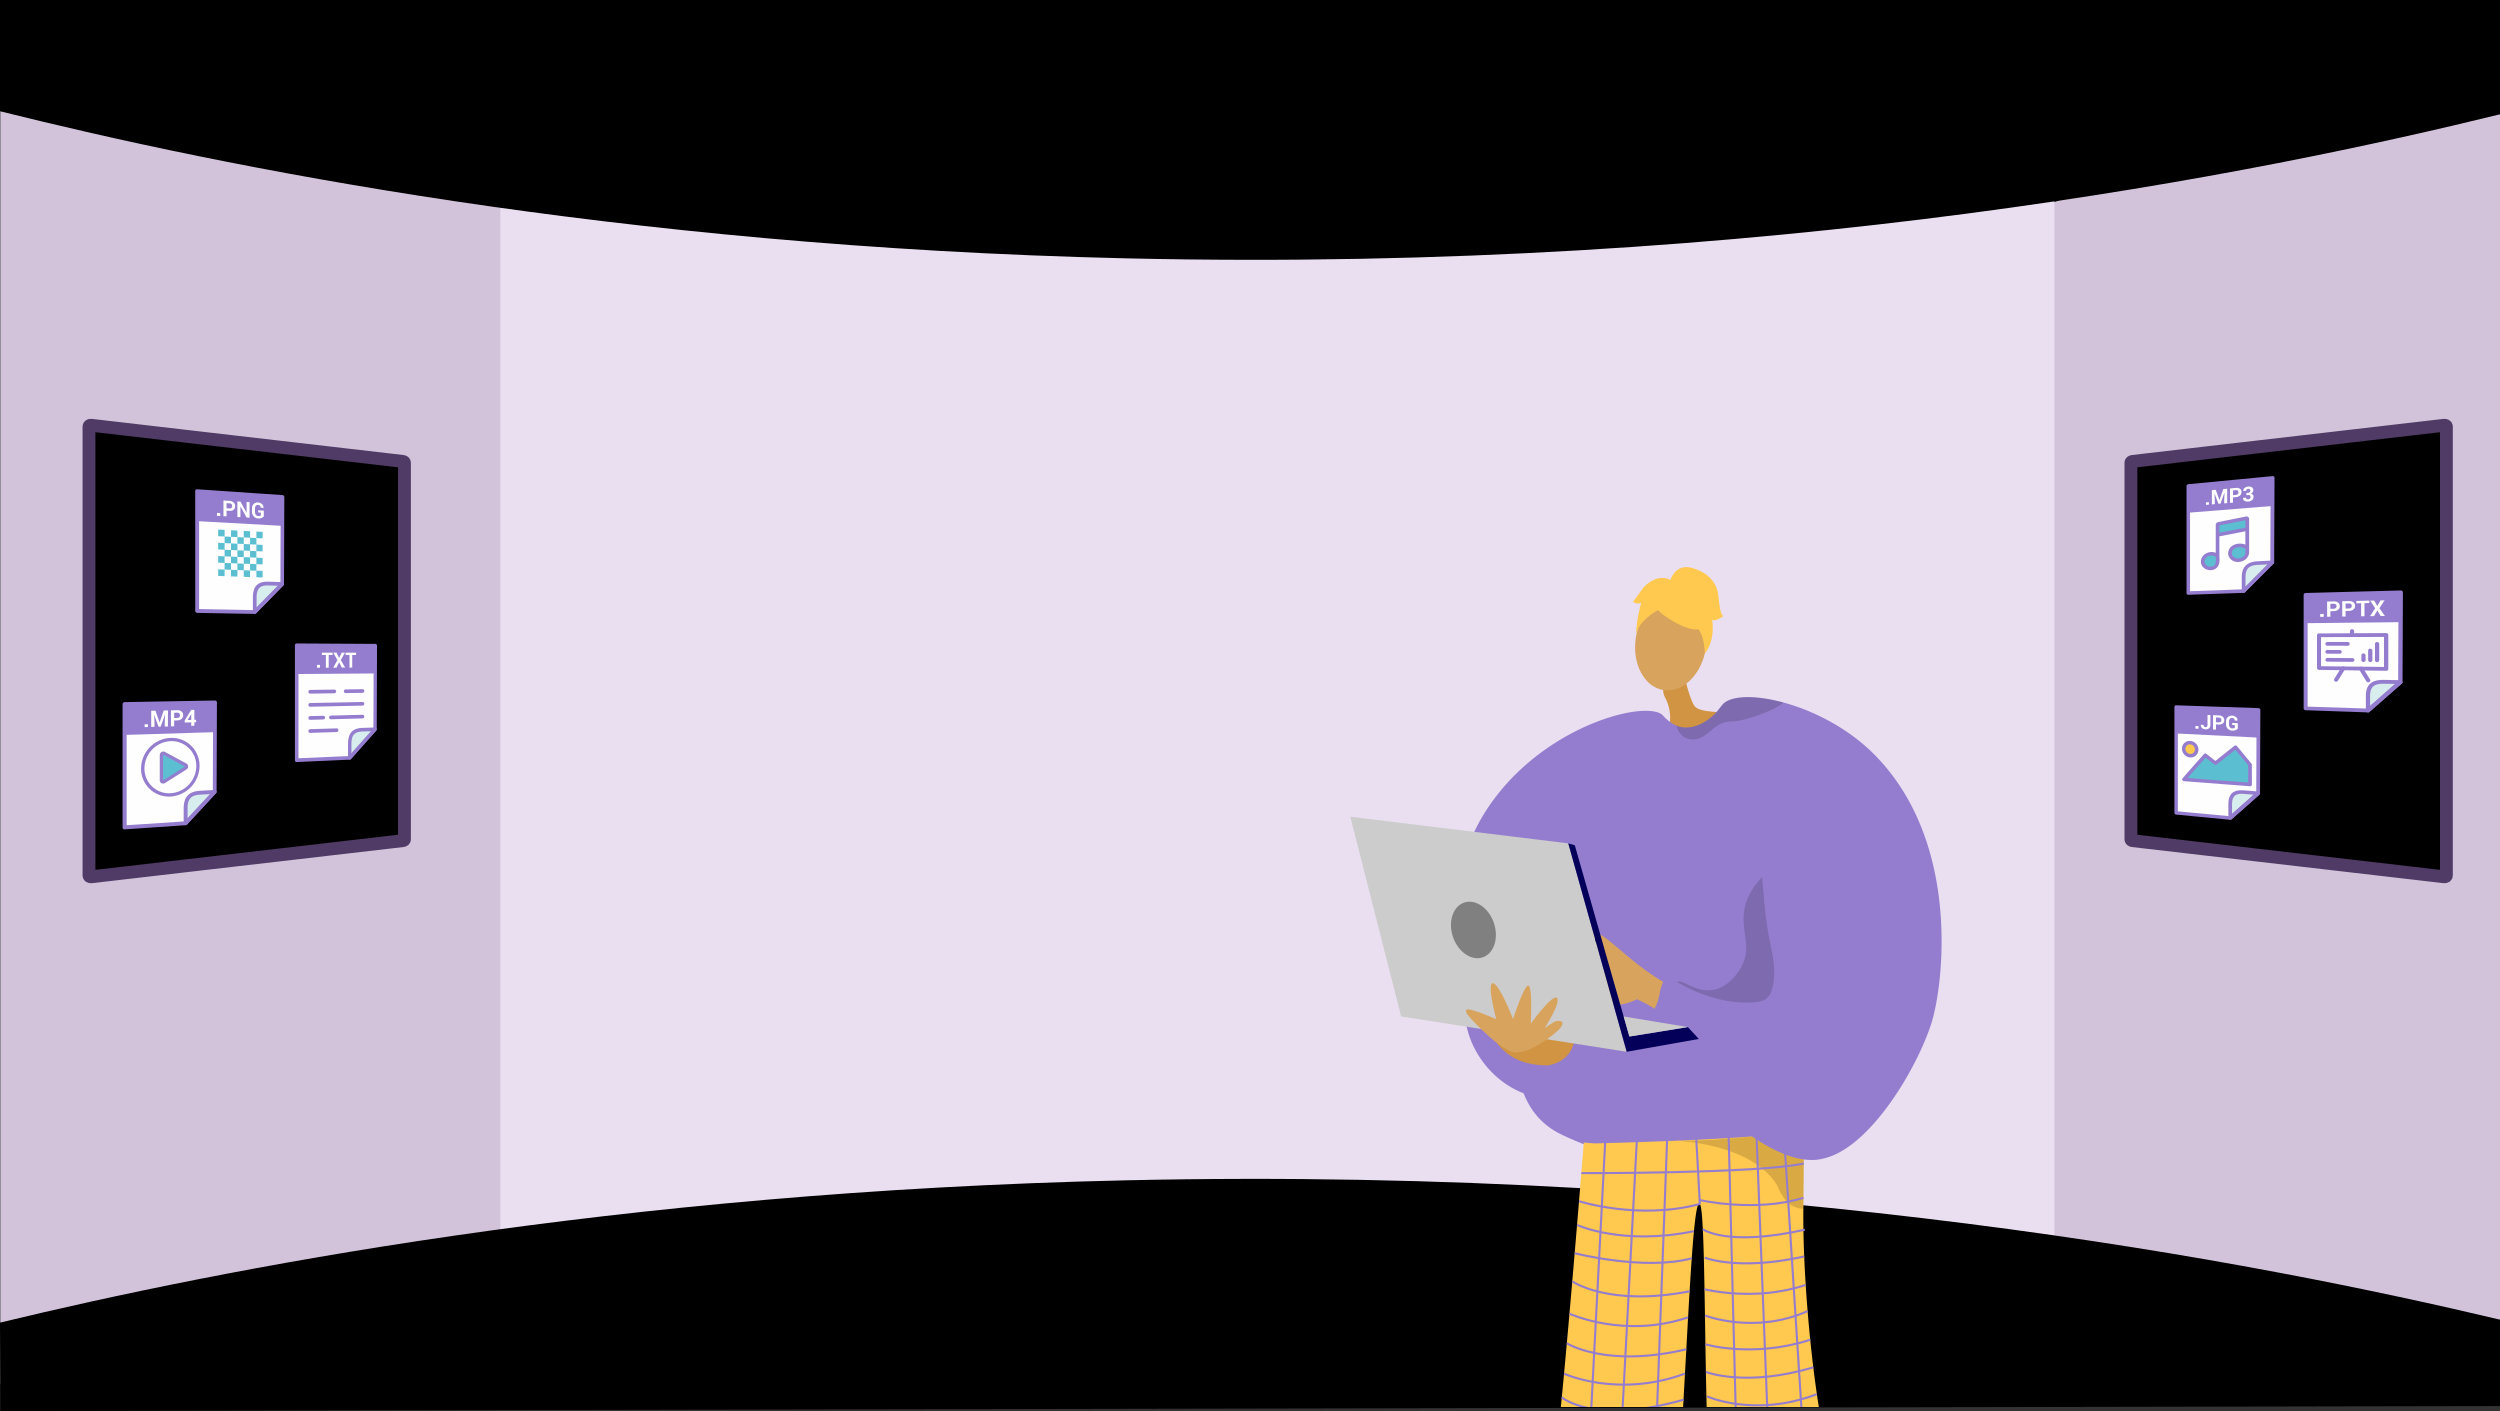 <svg xmlns="http://www.w3.org/2000/svg" xmlns:xlink="http://www.w3.org/1999/xlink" width="1366" height="771" viewBox="0 0 1366 771"><rect x="0" y="0" width="1366" height="771" fill="#333333" stroke="none"/><defs><style>.a,.n{fill:none;}.b{fill:#d2c3db;}.c{fill:#eadff1;}.d,.e{fill:#000;}.e{stroke:#4f3b65;stroke-width:7.018px;}.e,.n{stroke-miterlimit:10;}.f{clip-path:url(#a);}.g{fill:#d8a35d;}.h{fill:#62548a;}.i{fill:#d19442;}.j,.v{fill:#ffc84f;}.k,.w{fill:#947dce;}.l{opacity:0.3;}.m{opacity:0.5;}.n{stroke:#947dce;stroke-width:1.151px;}.o{opacity:0.15;}.p{fill:#ccc;}.q{fill:#04005a;}.r{fill:gray;}.s{fill:#fefefe;}.t{fill:#d8eded;}.u,.x{fill:#5bbfd1;}.u,.v,.w{fill-rule:evenodd;}</style><clipPath id="a"><rect class="a" width="430.325" height="497.089" transform="translate(2047.907 2189.14)"/></clipPath></defs><g transform="translate(-1380.65 -1917.435)"><path class="b" d="M2746.65,1926.972v758.463l-242.228-67.586-32.991-6.263,1.636-558.092,30.118-25.56Z"/><path class="b" d="M1696.947,2042.906,1680.9,2599.278l-300.045,74.4V1923.623l298.845,93.571Z"/><path class="c" d="M2078.628,2006.507H1654.02V2623.89h849.165V2006.507Z"/><path class="d" d="M1380.65,1978.215c121.657,30.38,335.7,73.888,615,80.372,352.971,8.2,622.428-47.1,751-78.7v-62.455h-1366Z"/><path class="d" d="M1380.65,2640.119c121.657-29.39,335.7-71.481,615-77.753,352.971-7.927,622.428,45.568,751,76.133v47.19l-1365.8,2.746Z"/><path class="e" d="M2544.985,2170.272v205.775c0,.353.351.653.827.708l68.945,8,21.889,2.53,79.582,9.239c.6.069,1.135-.268,1.135-.709V2150.5c0-.441-.539-.778-1.135-.709l-79.582,9.239-21.889,2.529-68.945,8C2545.336,2169.619,2544.985,2169.919,2544.985,2170.272Z"/><path class="e" d="M1601.646,2170.272v205.775c0,.353-.351.653-.827.708l-68.945,8-21.889,2.53-79.582,9.239c-.6.069-1.135-.268-1.135-.709V2150.5c0-.441.539-.778,1.135-.709l79.582,9.239,21.889,2.529,68.945,8C1601.3,2169.619,1601.646,2169.919,1601.646,2170.272Z"/><g class="f"><path class="g" d="M2345.851,2680.927s-.337,154.191,6.3,156.224c11.909,3.722,58.254,15.2,8.487,16.38-25.249,3.883-23.924-1.888-24.776-6.594-.7-3.845-13.081-140.652-15.145-151.188l-.743-3.786Z"/><path class="g" d="M2253.639,2680.481s-9.835,153.3-16.492,155.263c-11.949,3.6-58.417,14.585-8.666,16.289,25.206,4.151,23.944-1.634,24.847-6.331.738-3.837,6.76-32.918,8.94-43.432.488-2.355,18.235-121.205,18.235-121.205Z"/><path class="h" d="M2256.511,2836.16c.532-2.172-15.384-3.622-17.374-2.019s-34.353,4.751-34.719,14.095,44.31,6.622,47.469,6.73S2255.467,2840.43,2256.511,2836.16Z"/><path class="h" d="M2333.687,2833.668c-.508-2.179,18.8-1.16,20.778.464s30.411,6.472,30.675,15.82-44.38,6.152-47.54,6.226S2334.685,2837.948,2333.687,2833.668Z"/><path class="i" d="M2299.99,2283.344c.57,1.41,3.956,17.133,6.883,20.233s12.464,2.437,12.129,3.282-7.157,17.05-18.976,18.289-8.3-7.465-8.3-7.465a23.178,23.178,0,0,0-1.2-18.984C2285.313,2288.7,2299.99,2283.344,2299.99,2283.344Z"/><ellipse class="g" cx="26.048" cy="19.351" rx="26.048" ry="19.351" transform="translate(2270.45 2291.493) rotate(-81.107)"/><path class="j" d="M2288.746,2252.839s30.227,23.364,25-7.26C2310.123,2224.39,2268.227,2236.294,2288.746,2252.839Z"/><path class="j" d="M2294.638,2246.659s-20.223,7.894-20.154,19.051c0,0,1.044-33.111,19.579-31s25.384,5,18.33,39.064C2312.393,2273.775,2311.357,2245.62,2294.638,2246.659Z"/><path class="j" d="M2293.227,2234.795s2.527-9.967,12.462-6.918,13.385,9.471,13.932,15.431,1.32,10.489,2.772,10.72c0,0-5.034,3.6-6.259,1.941,0,0,2.141,10.9-3.981,18.6,0,0,.173-13.328-6.859-15.915S2293.227,2234.795,2293.227,2234.795Z"/><path class="j" d="M2294.171,2234.855s-6.58-5.452-15.421,3.421l-5.712,7.9s1.226,1.663,4.355.693c0,0-2.916,9.882-2.429,15.8l7.01-16.539Z"/><path class="k" d="M2408.181,2504.484c-1.394,10-18.252,16.115-30.727,33.1-6.044,8.234-22.228,14.773-36.611,15.3-35.34,1.359-63.992,4.686-106.566-15.3-48.966-22.989-11.356-108.206-14.191-117.811-3.725-12.686,65.186-49.419,69.649-50.9s72.681-5.716,74.649-5.06S2412.1,2476.267,2408.181,2504.484Z"/><path class="j" d="M2246.042,2541.724c2.475.225,3.808.287,5.578.473,12.538-.3,66.685-1.729,95.962-4.664,10.329-1.036,17.561-2.259,18.777-3.692a1.1,1.1,0,0,1,0,.118c-.006,1.6-.121,19.913-.358,43.921-.468,47.393,7.5,114.9,14.2,135.2,1.446,4.383-66.078.573-66.078.573-2.358-48.786-1.476-134.651-4.679-138.359-3.895-4.511-6.521,71.1-10.571,134.443-26.317,8-68.659,5.67-68.291,2.958C2234.945,2680.472,2246.042,2541.724,2246.042,2541.724Z"/><g class="l"><path d="M2296.261,2540.736c-.2-.007-.408-.014-.606-.023C2295.655,2540.713,2295.87,2540.719,2296.261,2540.736Z"/><path class="m" d="M2296.261,2540.736c16.18.572,51.321-3.2,51.321-3.2,10.329-1.036,17.561-2.259,18.777-3.692a1.1,1.1,0,0,1,0,.118c-.006,1.6-.121,19.913-.358,43.921a12.23,12.23,0,0,1-1.7-.12,13.222,13.222,0,0,1-8.8-5.612,28.768,28.768,0,0,1-3.623-6.693C2338.848,2543.41,2301.447,2540.97,2296.261,2540.736Z"/></g><line class="n" x1="9.236" y2="176.844" transform="translate(2248.649 2538.338)"/><line class="n" x1="9.244" y2="173.772" transform="translate(2265.741 2541.126)"/><line class="n" x1="6.444" y2="172.439" transform="translate(2285.101 2540.409)"/><line class="n" x2="1.947" y2="35.577" transform="translate(2307.496 2539.719)"/><line class="n" x2="4.531" y2="175.452" transform="translate(2325.201 2538.952)"/><line class="n" x2="6.955" y2="176.821" transform="translate(2340.431 2538.182)"/><line class="n" x2="11.357" y2="177.647" transform="translate(2355.405 2537.534)"/><path class="n" d="M2244.687,2558.421s96.332.314,121.533-5.262"/><path class="n" d="M2309.442,2575.295c-33.3,8.973-66.019-1.515-66.019-1.515"/><path class="n" d="M2308.979,2573.066s30.73,7.1,57.077-1.161"/><path class="n" d="M2242.344,2586.757s24.8,11.471,63.885,3.383"/><path class="n" d="M2241.043,2602.214s38.226,9.727,63.977,2.755"/><path class="n" d="M2239.733,2617.569s19.872,14.025,64.117,5.432"/><path class="n" d="M2238.2,2635.233s29.964,13.831,64.822,2"/><path class="n" d="M2236.761,2651.417s21.394,13.63,65.29,3.274"/><path class="n" d="M2235.243,2668.009s29.293,13.527,66.075-.019"/><path class="n" d="M2234.014,2680.96s17.608,15.3,66.506,1.274"/><path class="n" d="M2232.541,2695.663s27.949,13.015,67.15.8"/><path class="n" d="M2311.074,2589.08s13.141,9.781,55.757.253"/><path class="n" d="M2312.1,2604.613s18.159,7.415,54.366-.63"/><path class="n" d="M2312,2621.907s27.841,6.974,55.157-2.389"/><path class="n" d="M2312.24,2636.234s27.233,10.557,56.084-2.429"/><path class="n" d="M2312.49,2651.964s25.822,7.7,57.271-2.48"/><path class="n" d="M2312.751,2667.071s21.858,8.56,58.684-2.541"/><path class="n" d="M2313.345,2680.421s26.026,11.837,60.04-1.222"/><path class="n" d="M2313.475,2697.137s29.379,8.426,62.511-1.994"/><path class="o" d="M2296.817,2454.065c2.674-2.334,10.234,6.237,20.349,4.168,9.4-1.924,14.555-11.724,15.2-12.994,5.736-11.29-.84-19.02,1.471-31.136,1.433-7.511,6.433-17.5,22.555-27.7,7.175,57.884,11.032,89,11.032,89h0l-60.065,5.149C2295.615,2461,2295.15,2455.52,2296.817,2454.065Z"/><path class="g" d="M2364.589,2450.071l-10.46,28.389s-35.564-9.708-58.724-21.288-37.277-30.634-44.748-30.634-28.576,4.949-30.257,7.751,3.922,5.042,7,5.323,9.525-1.121,9.525-1.121-3.081,5.883-5.6,11.206,2.8,9.246,4.483,9.806c0,0,4.762,6.164,8.685,6.164,0,0,7.284,7.851,13.728,6.167s-.561-6.448-.561-6.448a17.515,17.515,0,0,0,8.965.841,27.046,27.046,0,0,0,8.405-2.8s11.815,4.795,18.9,13.12c15.478,18.179,35.058,49.279,47.868,56.453,18.678,10.459,27.269,16.436,39.223,10.833s33.059-43.739,38.1-65C2419.126,2478.834,2384.76,2477.34,2364.589,2450.071Z"/><path class="k" d="M2435.965,2476.548c-7.344,22.993-29.2,60.359-51.774,71.323a35.093,35.093,0,0,1-8.7,2.928c-27.1,5.342-73.3-36.463-92.184-79.944,5.88-8.937,2.3-11.479,8.176-20.416,13.739,9.534,31.509,16.164,48.4,14.559a11.133,11.133,0,0,0,5.821-1.792,10.048,10.048,0,0,0,3.174-5.318c2.542-8.551.563-17.511-1.159-26a192.2,192.2,0,0,1-3.374-25.594c-.1-1.628-1.616-12.838-.234-13.7-21.283,13.4-84.313-2.823-105.6,10.577-8.14,5.119,25.477,39.873,17.336,44.992-12.99,68.488-8.445,51.679-17.336,68.64-31.368,6.232-55.006-19.878-57.185-43.14-4.134-44.184-12.966-81.069,15.685-119.642,30.619-41.219,83.552-54.186,92.185-45.764a21.519,21.519,0,0,0,7.414,5.646,13.363,13.363,0,0,0,3.046.89,17.161,17.161,0,0,0,9.148-1.312c7.7-3.069,11.467-9.3,13.084-11.116,4.369-4.943,17.582-5.341,33.266-1.078,16.3,4.428,35.281,13.9,49.759,28.546C2452.469,2377.909,2442.466,2456.166,2435.965,2476.548Z"/><path d="M2239.435,2437.883a.918.918,0,0,1-.308-.052.93.93,0,0,1-.568-1.184,98.255,98.255,0,0,1,7.653-16.433.928.928,0,1,1,1.574.983,98.138,98.138,0,0,0-7.475,16.066A.927.927,0,0,1,2239.435,2437.883Z"/><path d="M2248.119,2444.047a.961.961,0,0,1-.224-.027.93.93,0,0,1-.677-1.126c.094-.374,2.325-9.19,6.019-14.589a.929.929,0,1,1,1.534,1.048c-3.509,5.129-5.729,13.9-5.75,13.99A.93.93,0,0,1,2248.119,2444.047Z"/><path class="i" d="M2226.481,2499.571s-9.187.287-16.651-3.158a29.824,29.824,0,0,1-11.345-9.179l18.493-4.591,23.7,3.733S2239.83,2497.131,2226.481,2499.571Z"/><path class="p" d="M2269.466,2492.12l-123.24-19.288-27.772-109.147,119.095,14.568Z"/><path class="q" d="M2237.549,2378.253l3.581,1.042,29.812,104.5,31.95-5.166,5.986,6.5-39.411,6.985Z"/><path class="p" d="M2302.891,2478.633l-31.95,5.166-3.129-10.967Z"/><path class="g" d="M2185.572,2475.313s13.636,14.784,21.675,16.938,23.684-10.048,26.124-13.349,0-3.876-2.01-3.589-6.746,4.019-6.746,4.019,9.186-14.354,6.746-16.65-14.3,14.068-14.3,14.068,1.094-20.671-1.347-20.815-8.325,18.284-8.325,18.284-7.608-19.576-11.053-19.576,1.866,19.665,1.866,19.665-13.349-5.885-15.932-5.311S2185.572,2475.313,2185.572,2475.313Z"/><path class="r" d="M2196.923,2421.789c2.786,8.268.035,16.659-6.145,18.741s-13.447-2.933-16.233-11.2-.035-16.659,6.145-18.741S2194.137,2413.521,2196.923,2421.789Z"/><path class="o" d="M2355.154,2301.279c-4.838,4.452-21.541,10.4-28.862,10.4-9.312,0-12.58,9.968-20.756,9.8-6.349-.129-8.352-5.294-8.926-7.59a13.363,13.363,0,0,0,3.046.89,17.161,17.161,0,0,0,9.148-1.312c7.7-3.069,11.467-9.3,13.084-11.116C2326.257,2297.414,2339.47,2297.016,2355.154,2301.279Z"/></g><path class="s" d="M2569.571,2316.908l44.781,2.623-.475,31.157-14.54,13.991-29.5-2.812Z"/><path class="t" d="M2599.229,2363.968l14.611-12.354-5.409-1.22-6.94.522-1.32,1.526-.942,3.106v8.63"/><path class="u" d="M2574.111,2343.069l11.662-12.823,5.684,4.11,10.7-8.587,7.924,9.532v10.985Z"/><path class="v" d="M2574.111,2326.722a3.021,3.021,0,0,1,3.244-3.035,3.481,3.481,0,0,1,3.265,3.418,3.02,3.02,0,0,1-3.265,3.033A3.483,3.483,0,0,1,2574.111,2326.722Z"/><path class="k" d="M2599.228,2365.365l-29.538-2.836a1.056,1.056,0,0,1-.94-1.029v-57.792a.9.9,0,0,1,.94-.907l44.991,1.552a1.1,1.1,0,0,1,.731.315.989.989,0,0,1,.3.709l-.18,45.582a.879.879,0,0,1-.3.665l-15.294,13.522A.926.926,0,0,1,2599.228,2365.365Zm-28.6-4.625,28.178,2.651,14.665-13.005.174-44.106-43.017-1.567Z"/><path class="k" d="M2599.228,2365.365a1.119,1.119,0,0,1-.379-.107,1.092,1.092,0,0,1-.619-.956v-7.339c0-5.784,2.636-8.153,8.6-7.681l7.674.609a1.142,1.142,0,0,1,.952.679.915.915,0,0,1-.22,1.054l-15.294,13.522A.927.927,0,0,1,2599.228,2365.365Zm7.6-14.131c-4.819-.392-6.6,1.209-6.6,5.905v5l11.814-10.477Z"/><path class="w" d="M2569.782,2303.744l44.8,1.589v15.129l-44.8-2.256Z"/><path class="s" d="M2581.892,2315.644l-1.663-.078v-1.451l1.663.076Zm4.947-7.565,1.574.062v5.464a2.219,2.219,0,0,1-.741,1.768,2.714,2.714,0,0,1-1.89.567,3.089,3.089,0,0,1-1.94-.689,2.228,2.228,0,0,1-.694-1.768l.019-.038,1.522.068a1.2,1.2,0,0,0,.3.912,1.151,1.151,0,0,0,.792.318.936.936,0,0,0,.755-.3,1.317,1.317,0,0,0,.3-.906Zm4.618,5.173v2.843l-1.6-.075V2308.2l3.167.124a3.312,3.312,0,0,1,2.169.764,2.4,2.4,0,0,1,.789,1.868,2.14,2.14,0,0,1-.789,1.782,3.087,3.087,0,0,1-2.169.585Zm0-1.2,1.567.068a1.323,1.323,0,0,0,1.016-.316,1.24,1.24,0,0,0,.346-.912,1.336,1.336,0,0,0-.346-.938,1.362,1.362,0,0,0-1.016-.419l-1.567-.063Zm11.936,3.526a2.933,2.933,0,0,1-1.132.785,4.463,4.463,0,0,1-1.947.269,3.5,3.5,0,0,1-2.4-1,3.227,3.227,0,0,1-.947-2.392V2311.6a2.971,2.971,0,0,1,3.215-3.113,3.4,3.4,0,0,1,2.278.792,2.484,2.484,0,0,1,.8,1.882v.038l-1.542-.065a1.657,1.657,0,0,0-.41-1,1.515,1.515,0,0,0-1.069-.423,1.408,1.408,0,0,0-1.2.519,2.11,2.11,0,0,0-.446,1.423v1.653a2.289,2.289,0,0,0,.466,1.481,1.637,1.637,0,0,0,1.26.628,2.9,2.9,0,0,0,.914-.073,1.27,1.27,0,0,0,.527-.261v-1.465l-1.441-.063v-1.1l3.079.133Z"/><path class="k" d="M2577.346,2331.29a4.849,4.849,0,0,1-4.478-4.776,4.2,4.2,0,0,1,4.478-4.231,4.843,4.843,0,0,1,4.537,4.76A4.214,4.214,0,0,1,2577.346,2331.29Zm0-7.113a2.421,2.421,0,0,0-2.581,2.448,2.8,2.8,0,0,0,2.581,2.77,2.439,2.439,0,0,0,2.613-2.465A2.8,2.8,0,0,0,2577.346,2324.177Z"/><path class="k" d="M2610.064,2347.044l-36.12-2.777a1.04,1.04,0,0,1-.856-.607.913.913,0,0,1,.124-.991l11.67-13.231a.968.968,0,0,1,1.326-.082l4.909,3.852,10.405-8.252a.961.961,0,0,1,.738-.2,1.088,1.088,0,0,1,.694.385l7.874,9.52a1.024,1.024,0,0,1,.238.644l.02,10.834a.884.884,0,0,1-.3.671A.968.968,0,0,1,2610.064,2347.044Zm-34.1-4.512,33.084,2.479-.017-9.481-6.953-8.43-10.255,8.109a1,1,0,0,1-1.231-.031l-4.791-3.772Z"/><path class="s" d="M1448.849,2317.4l49.194-1.009-.481,33.51-15.132,17.545-33.269,2.258Z"/><path class="t" d="M1482.314,2366.678l15.21-15.78-5.539-.537-7.265,1.589-1.4,1.877-1,3.569v9.515"/><path class="x" d="M1469.28,2329.44l0,.234-.232,12.9.552,2.238,13.03-8.556"/><path class="k" d="M1482.076,2368.322l-33.334,2.283a1.021,1.021,0,0,1-1.121-1.019v-67.4a1.132,1.132,0,0,1,1.121-1.115l49.4-.888a1.019,1.019,0,0,1,.738.3,1.041,1.041,0,0,1,.3.742l-.182,48.846a1.116,1.116,0,0,1-.3.754l-15.868,17.129A1.161,1.161,0,0,1,1482.076,2368.322Zm-32.213.021,31.769-2.125,15.29-16.469.178-47.431-47.237.924Z"/><path class="k" d="M1482.076,2368.322a1.039,1.039,0,0,1-.405-.053.984.984,0,0,1-.663-.943v-8.085c0-6.39,2.813-9.4,9.081-9.738l7.874-.432a.976.976,0,0,1,.961.6,1.1,1.1,0,0,1-.22,1.16l-15.868,17.129A1.159,1.159,0,0,1,1482.076,2368.322Zm8.013-16.7c-5.057.285-6.946,2.315-6.946,7.483v5.48l12.318-13.266Z"/><path class="w" d="M1448.851,2302.168l49.194-.924v16.237l-49.194,1.525Z"/><path class="s" d="M1461.461,2314.685l-1.775.049v-1.554l1.775-.047Zm4.133-8.933,2.245,6.447h.021l2.26-6.543,2.294-.05v8.772l-1.745.049v-2.619l.168-3.888h-.041l-2.343,6.568-1.185.033-2.355-6.442h-.042l.169,3.875v2.629l-1.764.05V2305.8Zm10.218,5.353v3.176l-1.76.049v-8.761l3.472-.075a3.27,3.27,0,0,1,2.354.725,2.461,2.461,0,0,1,.852,1.992,2.581,2.581,0,0,1-.852,2.034,3.5,3.5,0,0,1-2.354.816Zm0-1.346,1.712-.043a1.507,1.507,0,0,0,1.1-.426,1.48,1.48,0,0,0,.375-1.038,1.415,1.415,0,0,0-.375-1.018,1.375,1.375,0,0,0-1.1-.395l-1.712.039Zm11.034,1,.966-.025v1.334l-.966.026v1.878l-1.711.048v-1.88l-3.514.094-.083-1.045,3.578-5.858,1.73-.037Zm-3.692.095,1.981-.051v-3.153h-.041l-.144.253Z"/><path class="k" d="M1473.884,2352.655a15.168,15.168,0,0,1-16.148-15.3,16.887,16.887,0,0,1,16.148-16.738,15.19,15.19,0,0,1,15.792,15.313A16.925,16.925,0,0,1,1473.884,2352.655Zm0-30.244a14.993,14.993,0,0,0-14.306,14.866,13.465,13.465,0,0,0,14.306,13.589,15.026,15.026,0,0,0,14.032-14.853A13.487,13.487,0,0,0,1473.884,2322.411Z"/><path class="k" d="M1469.846,2345.572a1.809,1.809,0,0,1-1.649-.843,2.025,2.025,0,0,1-.25-.949v-13.751a1.978,1.978,0,0,1,1.878-1.966,1.8,1.8,0,0,1,1.036.27l5.84,3.142a.883.883,0,0,1,.137.092l5.708,3.079a1.821,1.821,0,0,1,.669,2.507,1.949,1.949,0,0,1-.673.708l-5.728,3.607a.866.866,0,0,1-.112.083l-5.914,3.729A2.057,2.057,0,0,1,1469.846,2345.572Zm0-15.714a.1.1,0,0,0-.085.1v13.733a.253.253,0,0,0,.032.106c-.011-.026.033-.019.054-.02a.126.126,0,0,0,.051-.014l5.769-3.627a.712.712,0,0,1,.112-.082l5.871-3.691c.054-.074.029-.123-.008-.141l-5.8-3.123a.791.791,0,0,1-.136-.092l-5.785-3.1A.628.628,0,0,1,1469.845,2329.858Z"/><path class="s" d="M2576.422,2196.176l45.865-3.309-.486,31.6-14.9,16.092-30.213,1.066Z"/><path class="x" d="M2584.251,2224.039a4.066,4.066,0,0,1,3.841-3.967,3.579,3.579,0,0,1,3.872,3.56,4.064,4.064,0,0,1-3.872,3.968A3.578,3.578,0,0,1,2584.251,2224.039Z"/><path class="x" d="M2600.054,2219.537a4.184,4.184,0,0,1,3.966-4.048,3.651,3.651,0,0,1,4,3.6,4.183,4.183,0,0,1-4,4.05A3.651,3.651,0,0,1,2600.054,2219.537Z"/><path class="x" d="M2592.27,2203.965l.486,5.952,16.353-3.649-.2-6.444Z"/><path class="t" d="M2606.792,2239.856l14.97-14.444-5.543-.517-7.111,1.45-1.352,1.72-.965,3.269v8.735"/><path class="k" d="M2606.563,2241.38l-30.235,1.043a.917.917,0,0,1-.96-.917v-58.461a1.074,1.074,0,0,1,.96-1.042l46.061-4.423a1,1,0,0,1,.747.222.876.876,0,0,1,.309.677l-.187,46.179a1.017,1.017,0,0,1-.3.712l-15.665,15.692A1.08,1.08,0,0,1,2606.563,2241.38Zm-29.272-.894,28.846-1.05,15.015-15.086.179-44.68-44.04,4.143Z"/><path class="k" d="M2606.562,2241.38a1.05,1.05,0,0,1-.388-.062.94.94,0,0,1-.633-.882v-7.428c0-5.839,2.7-8.58,8.8-8.892l7.861-.4a1,1,0,0,1,.974.562.981.981,0,0,1-.224,1.094l-15.665,15.692A1.074,1.074,0,0,1,2606.562,2241.38Zm7.781-15.291c-4.935.242-6.757,2.095-6.757,6.832v5.057l12.1-12.152Z"/><path class="w" d="M2576.422,2182.945l45.865-4.359V2193.9l-45.865,3.676Z"/><path class="k" d="M2588.719,2228.972c-3.049.145-5.515-1.951-5.515-4.671s2.466-5.06,5.515-5.236a5.947,5.947,0,0,1,2.622.429v-15.262a1.6,1.6,0,0,1,1.265-1.52l15.256-3.051a1.653,1.653,0,0,1,.2-.029,1.387,1.387,0,0,1,1,.3,1.317,1.317,0,0,1,.51,1.049v18.169c0,2.783-2.587,5.182-5.748,5.344-3.141.161-5.683-1.949-5.683-4.7,0-2.913,2.412-5.1,5.885-5.309a7.8,7.8,0,0,1,3.493.554v-7.3l-14.2,2.735v10.85c0,.241.019.477.037.729a13.4,13.4,0,0,1,.04,1.56C2593.341,2226.777,2591.541,2228.838,2588.719,2228.972Zm0-7.981a3.554,3.554,0,0,0-3.56,3.207,3.139,3.139,0,0,0,3.56,2.851c2.176-.108,2.668-1.9,2.7-3.389a11.149,11.149,0,0,0-.037-1.367c-.012-.16-.022-.316-.031-.47A3.643,3.643,0,0,0,2588.719,2220.991Zm15.313-4.548c-1.789.107-3.869,1.018-3.869,3.242,0,1.684,1.641,2.967,3.667,2.86s3.695-1.578,3.695-3.275V2217.4A5.12,5.12,0,0,0,2604.032,2216.443Zm-10.7-11.926v4.007l14.2-2.765v-4.053Z"/><path class="s" d="M2587.591,2193.174l-1.584.132v-1.373l1.584-.135Zm3.722-8.125,2.046,5.576.018,0,2.072-5.953,2.141-.2v7.863l-1.635.137v-2.338l.156-3.492-.039,0-2.153,6-1.083.091-2.139-5.588-.039,0,.154,3.428v2.326l-1.594.134v-7.8Zm9.427,4.16v2.864l-1.626.136v-7.874l3.239-.3a3.1,3.1,0,0,1,2.228.487,2.067,2.067,0,0,1,.832,1.766,2.48,2.48,0,0,1-.832,1.9,3.591,3.591,0,0,1-2.228.883Zm0-1.223,1.613-.141a1.478,1.478,0,0,0,1.044-.456,1.329,1.329,0,0,0,.354-.95,1.192,1.192,0,0,0-.354-.907,1.236,1.236,0,0,0-1.044-.27l-1.613.146Zm7.353-1.183.937-.083a1.109,1.109,0,0,0,1.157-1.221.988.988,0,0,0-.279-.745,1.077,1.077,0,0,0-.838-.214,1.28,1.28,0,0,0-.779.321.913.913,0,0,0-.318.721l-1.609.144-.02-.037a1.992,1.992,0,0,1,.754-1.6,3.3,3.3,0,0,1,1.932-.772,3.16,3.16,0,0,1,2.058.39,1.822,1.822,0,0,1,.762,1.63,1.672,1.672,0,0,1-.342,1.015,2.515,2.515,0,0,1-.941.816,1.963,1.963,0,0,1,1.062.621,1.746,1.746,0,0,1,.361,1.108,2.256,2.256,0,0,1-.842,1.809,3.733,3.733,0,0,1-2.118.8,3.092,3.092,0,0,1-1.991-.43,1.7,1.7,0,0,1-.794-1.585l.019-.021,1.61-.138a.867.867,0,0,0,.339.722,1.2,1.2,0,0,0,.857.216,1.4,1.4,0,0,0,.918-.386,1.164,1.164,0,0,0,.34-.858,1.064,1.064,0,0,0-.34-.877,1.236,1.236,0,0,0-.958-.225l-.937.081Z"/><path class="s" d="M1542.533,2284.225l42.83.165-.42,31.294-13.2,16.014-28.943,1.278Z"/><path class="t" d="M1571.646,2330.981l13.264-14.364-4.833-.635-6.334,1.308-1.222,1.719-.875,3.307v8.882"/><path class="k" d="M1571.744,2332.515l-28.984,1.3a.947.947,0,0,1-.974-.977v-62.809a.992.992,0,0,1,.974-1.015l42.99.245a.885.885,0,0,1,.645.294,1.032,1.032,0,0,1,.263.7l-.158,45.64a1.064,1.064,0,0,1-.263.7l-13.832,15.6A.95.95,0,0,1,1571.744,2332.515Zm-28.012-.782,27.625-1.194,13.326-15,.154-44.314-41.1-.169Z"/><path class="k" d="M1571.744,2332.515a.833.833,0,0,1-.354-.059.946.946,0,0,1-.576-.9V2324c0-5.949,2.45-8.68,7.91-8.85l6.867-.213a.876.876,0,0,1,.839.579,1.066,1.066,0,0,1-.193,1.079l-13.832,15.6A.945.945,0,0,1,1571.744,2332.515Zm6.98-15.388c-4.405.144-6.051,1.986-6.051,6.8v5.134l10.734-12.084Z"/><path class="w" d="M1542.854,2270.034l42.808.21v15.165l-42.808.314Z"/><path class="s" d="M1555.495,2282.286l-1.651.008v-1.566l1.651-.005Zm6.906-6.96h-2.147v6.938l-1.546.008v-6.948h-2.159v-1.286l5.852.01Zm3.543,1.632,1.418-2.9,1.76,0-2.251,4.056,2.377,4.107-1.832.009-1.455-2.937-1.477,2.951-1.773.008,2.32-4.136-2.265-4.069,1.774,0Zm9.272-1.622h-2.12v6.868l-1.5.007v-6.876l-2.115,0v-1.273l5.732.01Z"/><path class="k" d="M1578.777,2295.989l-9.311.147a.949.949,0,0,1-.933-.984.983.983,0,0,1,.933-1.012l9.311-.132a.938.938,0,0,1,.919.977A.975.975,0,0,1,1578.777,2295.989Z"/><path class="k" d="M1578.777,2302.983l-28.656.613a.964.964,0,0,1-.963-.994,1.014,1.014,0,0,1,.963-1.033l28.656-.567a.934.934,0,0,1,.919.972A.98.98,0,0,1,1578.777,2302.983Z"/><path class="k" d="M1578.777,2309.976l-17.348.468a.944.944,0,0,1-.946-.979,1.008,1.008,0,0,1,.946-1.03l17.348-.441a.928.928,0,0,1,.919.967A.988.988,0,0,1,1578.777,2309.976Z"/><path class="k" d="M1564.612,2317.412l-14.491.473a.953.953,0,0,1-.963-.984,1.029,1.029,0,0,1,.963-1.044l14.491-.449a.936.936,0,0,1,.939.972A1.011,1.011,0,0,1,1564.612,2317.412Z"/><path class="k" d="M1563.37,2296.232l-13.249.209a.971.971,0,0,1-.963-1,1.006,1.006,0,0,1,.963-1.028l13.249-.188a.956.956,0,0,1,.942.989A.992.992,0,0,1,1563.37,2296.232Z"/><path class="k" d="M1557.288,2310.556l-7.167.194a.958.958,0,0,1-.963-.989,1.021,1.021,0,0,1,.963-1.039l7.167-.182a.952.952,0,0,1,.951.983A1.012,1.012,0,0,1,1557.288,2310.556Z"/><path class="s" d="M1488.48,2200.554l46.45,3.079-.455,32.539-14.3,15.792-31.4-.586Z"/><path class="t" d="M1520.068,2251.211l14.372-14.07-5.235-.983-6.864.939-1.324,1.708-.949,3.385v9.247"/><path class="k" d="M1519.841,2252.879l-31.465-.565a1.083,1.083,0,0,1-1.057-1.082v-65.475a.977.977,0,0,1,1.057-.991l46.648,3.195a1.044,1.044,0,0,1,.7.349,1.121,1.121,0,0,1,.286.747l-.171,47.5a1.013,1.013,0,0,1-.285.708l-14.994,15.325A.98.98,0,0,1,1519.841,2252.879Zm-30.407-2.669,29.987.586,14.446-14.733.168-46.117-44.6-2.984Z"/><path class="k" d="M1519.841,2252.879a.993.993,0,0,1-.383-.084,1.067,1.067,0,0,1-.626-.972v-7.88c0-6.2,2.657-8.874,8.578-8.686l7.441.235a1.025,1.025,0,0,1,.909.658,1.044,1.044,0,0,1-.208,1.11l-14.994,15.325A.976.976,0,0,1,1519.841,2252.879Zm7.569-15.56c-4.778-.144-6.562,1.665-6.562,6.674v5.347l11.639-11.868Z"/><path class="w" d="M1488.479,2185.835l46.45,3.145v15.786l-46.45-2.576Z"/><path class="s" d="M1500.981,2199.375l-1.794-.1v-1.612l1.794.107Zm3.456-2.908v3.108l-1.685-.1V2190.9l3.325.215a3.378,3.378,0,0,1,2.254.905,2.717,2.717,0,0,1,.818,2.022,2.4,2.4,0,0,1-.818,1.92,3.115,3.115,0,0,1-2.254.6Zm0-1.318,1.64.1a1.278,1.278,0,0,0,1.058-.325,1.345,1.345,0,0,0,.359-.963,1.581,1.581,0,0,0-.359-1.05,1.437,1.437,0,0,0-1.058-.457l-1.64-.1Zm12.58,5.157-1.632-.094-3.32-6-.041,0v5.812l-1.665-.1v-8.526l1.665.108,3.319,6.013.042,0v-5.8l1.632.1Zm7.774-.7a2.879,2.879,0,0,1-1.125.826,4.127,4.127,0,0,1-1.95.272,3.409,3.409,0,0,1-2.423-1.1,3.671,3.671,0,0,1-.96-2.561v-1.773a3.321,3.321,0,0,1,.922-2.446,2.875,2.875,0,0,1,2.344-.825,3.43,3.43,0,0,1,2.261.9,2.794,2.794,0,0,1,.8,2.038v.02l-1.536-.1a1.654,1.654,0,0,0-.408-1.081,1.5,1.5,0,0,0-1.073-.454,1.386,1.386,0,0,0-1.212.513,2.323,2.323,0,0,0-.448,1.517v1.791a2.526,2.526,0,0,0,.468,1.573,1.63,1.63,0,0,0,1.269.685,2.749,2.749,0,0,0,.916-.067,1.214,1.214,0,0,0,.526-.273v-1.542l-1.442-.088v-1.179l3.075.189Z"/><path class="u" d="M1499.853,2206.787l3.521.185v3.6l3.5.174v-3.595l3.5.184v3.585l3.464.173v-3.577l3.447.181v3.567l3.45.172v-3.558l3.412.179v3.548l-3.412-.169V2215l3.412.16v3.569l-3.412-.151v3.558l3.412.141v3.55l-3.412-.133v3.578l3.412.123v3.549l-3.412-.114v-3.558l-3.45-.124v3.567l-3.447-.115v-3.577l-3.464-.125v3.586l-3.5-.116v-3.6l-3.5-.126v3.6l-3.521-.118v-3.614l3.521.127v-3.626l-3.521-.137v-3.615l3.521.146v-3.6l-3.521-.156v-3.635l3.521.165v-3.6l-3.521-.175Zm13.991,4.311v3.577l3.447.162v-3.568Zm3.447,3.739v3.587l3.45.153V2215Zm-10.415-4.086v3.6l3.5.165v-3.587Zm3.5,3.761v3.606l3.464.154v-3.6Zm3.464,3.76v3.576l3.447.143v-3.567Zm3.447,3.719v3.568l3.45.134v-3.558Zm-6.911,6.906v-3.606l-3.5-.136v3.616Zm-3.5-3.742v-3.6l-3.5-.146v3.606Zm10.415,3.992v-3.588l-3.447-.133v3.6Zm-3.447-3.721v-3.578l-3.464-.144v3.587Zm-3.464-3.722v-3.586l-3.5-.155v3.6Zm-3.5-3.741v-3.616l-3.5-.165v3.626Z"/><path class="s" d="M2640.556,2256.484l51.744-.177-.55,33.58-16.838,15.984-34.054-1.157Z"/><path class="t" d="M2674.786,2305.112l16.92-14.227-6.268-.965-8.035,1.009-1.527,1.727-1.089,3.4v9.282"/><path class="k" d="M2674.517,2306.69l-34.076-1.184a1.092,1.092,0,0,1-1.082-1.045v-61.982a1.081,1.081,0,0,1,1.082-1.035l51.962-1.39a1.25,1.25,0,0,1,.848.289.971.971,0,0,1,.347.742l-.209,49.087a.981.981,0,0,1-.345.734l-17.706,15.5A1.179,1.179,0,0,1,2674.517,2306.69Zm-32.992-3.165,32.512,1.067,16.969-14.906.2-47.486-49.682,1.233Z"/><path class="k" d="M2674.517,2306.69a1.288,1.288,0,0,1-.439-.093,1.093,1.093,0,0,1-.715-.987v-7.871c0-6.219,3.047-8.938,9.944-8.813l8.888.161a1.235,1.235,0,0,1,1.1.671.964.964,0,0,1-.254,1.148l-17.706,15.5A1.179,1.179,0,0,1,2674.517,2306.69Zm8.79-15.664c-5.575-.112-7.634,1.725-7.634,6.774v5.354l13.669-12.008Z"/><path class="w" d="M2640.546,2242.449l51.742-1.334v16.268l-51.742.564Z"/><path class="s" d="M2650.306,2254.469l-1.9.027v-1.574l1.9-.029Zm3.675-3.075v3.023l-1.787.025v-8.315l3.58-.079a3.744,3.744,0,0,1,2.451.669,2.386,2.386,0,0,1,.892,1.913,2.427,2.427,0,0,1-.892,1.948,3.756,3.756,0,0,1-2.451.785Zm0-1.3,1.793-.033a1.589,1.589,0,0,0,1.148-.4,1.275,1.275,0,0,0,.39-.972,1.38,1.38,0,0,0-.39-1,1.538,1.538,0,0,0-1.148-.357l-1.793.038Zm8.3,1.161v3.047l-1.838.026v-8.381l3.637-.08a3.785,3.785,0,0,1,2.489.674,2.4,2.4,0,0,1,.906,1.928,2.441,2.441,0,0,1-.906,1.964,3.8,3.8,0,0,1-2.489.791Zm0-1.313,1.8-.032a1.618,1.618,0,0,0,1.166-.406,1.279,1.279,0,0,0,.4-.979,1.387,1.387,0,0,0-.4-1,1.538,1.538,0,0,0-1.166-.358l-1.8.037Zm12.971-3.013-2.643.055v7.172l-1.848.026v-7.159l-2.6.054v-1.3l7.089-.156Zm4.35,1.61,1.767-3.052,2.229-.049-2.819,4.29,2.98,4.27-2.3.033-1.813-3.05-1.83,3.1-2.184.031,2.837-4.343-2.769-4.158,2.184-.048Z"/><path class="k" d="M2674.652,2290.261a1.208,1.208,0,0,1-1.007-.55l-3.991-6.477a.979.979,0,0,1,.437-1.406,1.221,1.221,0,0,1,1.562.414l4,6.485a.975.975,0,0,1-.441,1.41A1.214,1.214,0,0,1,2674.652,2290.261Zm-17.58-.343a1.185,1.185,0,0,1-.545-.142.992.992,0,0,1-.427-1.4l3.891-6.273a1.173,1.173,0,0,1,1.532-.373.988.988,0,0,1,.43,1.406l-3.9,6.28A1.113,1.113,0,0,1,2657.072,2289.918Z"/><path class="k" d="M2665.8,2265.508a1.083,1.083,0,0,1-1.135-1.028v-2.2a1.1,1.1,0,0,1,1.135-1.04,1.079,1.079,0,0,1,1.137,1.025v2.208A1.094,1.094,0,0,1,2665.8,2265.508Z"/><path class="k" d="M2684.447,2283.962l-36.683-.495a1.075,1.075,0,0,1-1.1-1.029v-17.877a1.065,1.065,0,0,1,1.1-1.019l36.683-.2a1.112,1.112,0,0,1,1.178,1.044v18.541A1.1,1.1,0,0,1,2684.447,2283.962Zm-35.584-2.513,34.409.4v-16.4l-34.409.122Z"/><path class="k" d="M2679.493,2279.22a1.12,1.12,0,0,1-1.164-1.056v-8.911a1.172,1.172,0,0,1,2.331,0v8.93A1.1,1.1,0,0,1,2679.493,2279.22Z"/><path class="k" d="M2675.772,2279.186a1.117,1.117,0,0,1-1.156-1.049l-.021-5.226a1.1,1.1,0,0,1,1.15-1.042,1.141,1.141,0,0,1,1.163,1.041l.023,5.237a1.094,1.094,0,0,1-1.154,1.039Z"/><path class="k" d="M2672.057,2279.151a1.107,1.107,0,0,1-1.148-1.048v-2.6a1.089,1.089,0,0,1,1.148-1.032,1.106,1.106,0,0,1,1.151,1.045v2.61A1.088,1.088,0,0,1,2672.057,2279.151Z"/><path class="k" d="M2663.359,2270.283l-10.994-.01a1.023,1.023,0,1,1,0-2.039l10.994-.011a1.035,1.035,0,1,1,0,2.06Z"/><path class="k" d="M2659.051,2274.646l-6.686-.034a1.023,1.023,0,1,1,0-2.039l6.686.02a1.082,1.082,0,0,1,1.123,1.032A1.071,1.071,0,0,1,2659.051,2274.646Z"/><path class="k" d="M2652.365,2278.971a1.075,1.075,0,0,1-1.1-1.028,1.054,1.054,0,0,1,1.1-1.012l13.612.078h0a1.1,1.1,0,0,1,1.137,1.041,1.076,1.076,0,0,1-1.135,1.025l-13.61-.1Z"/></g></svg>